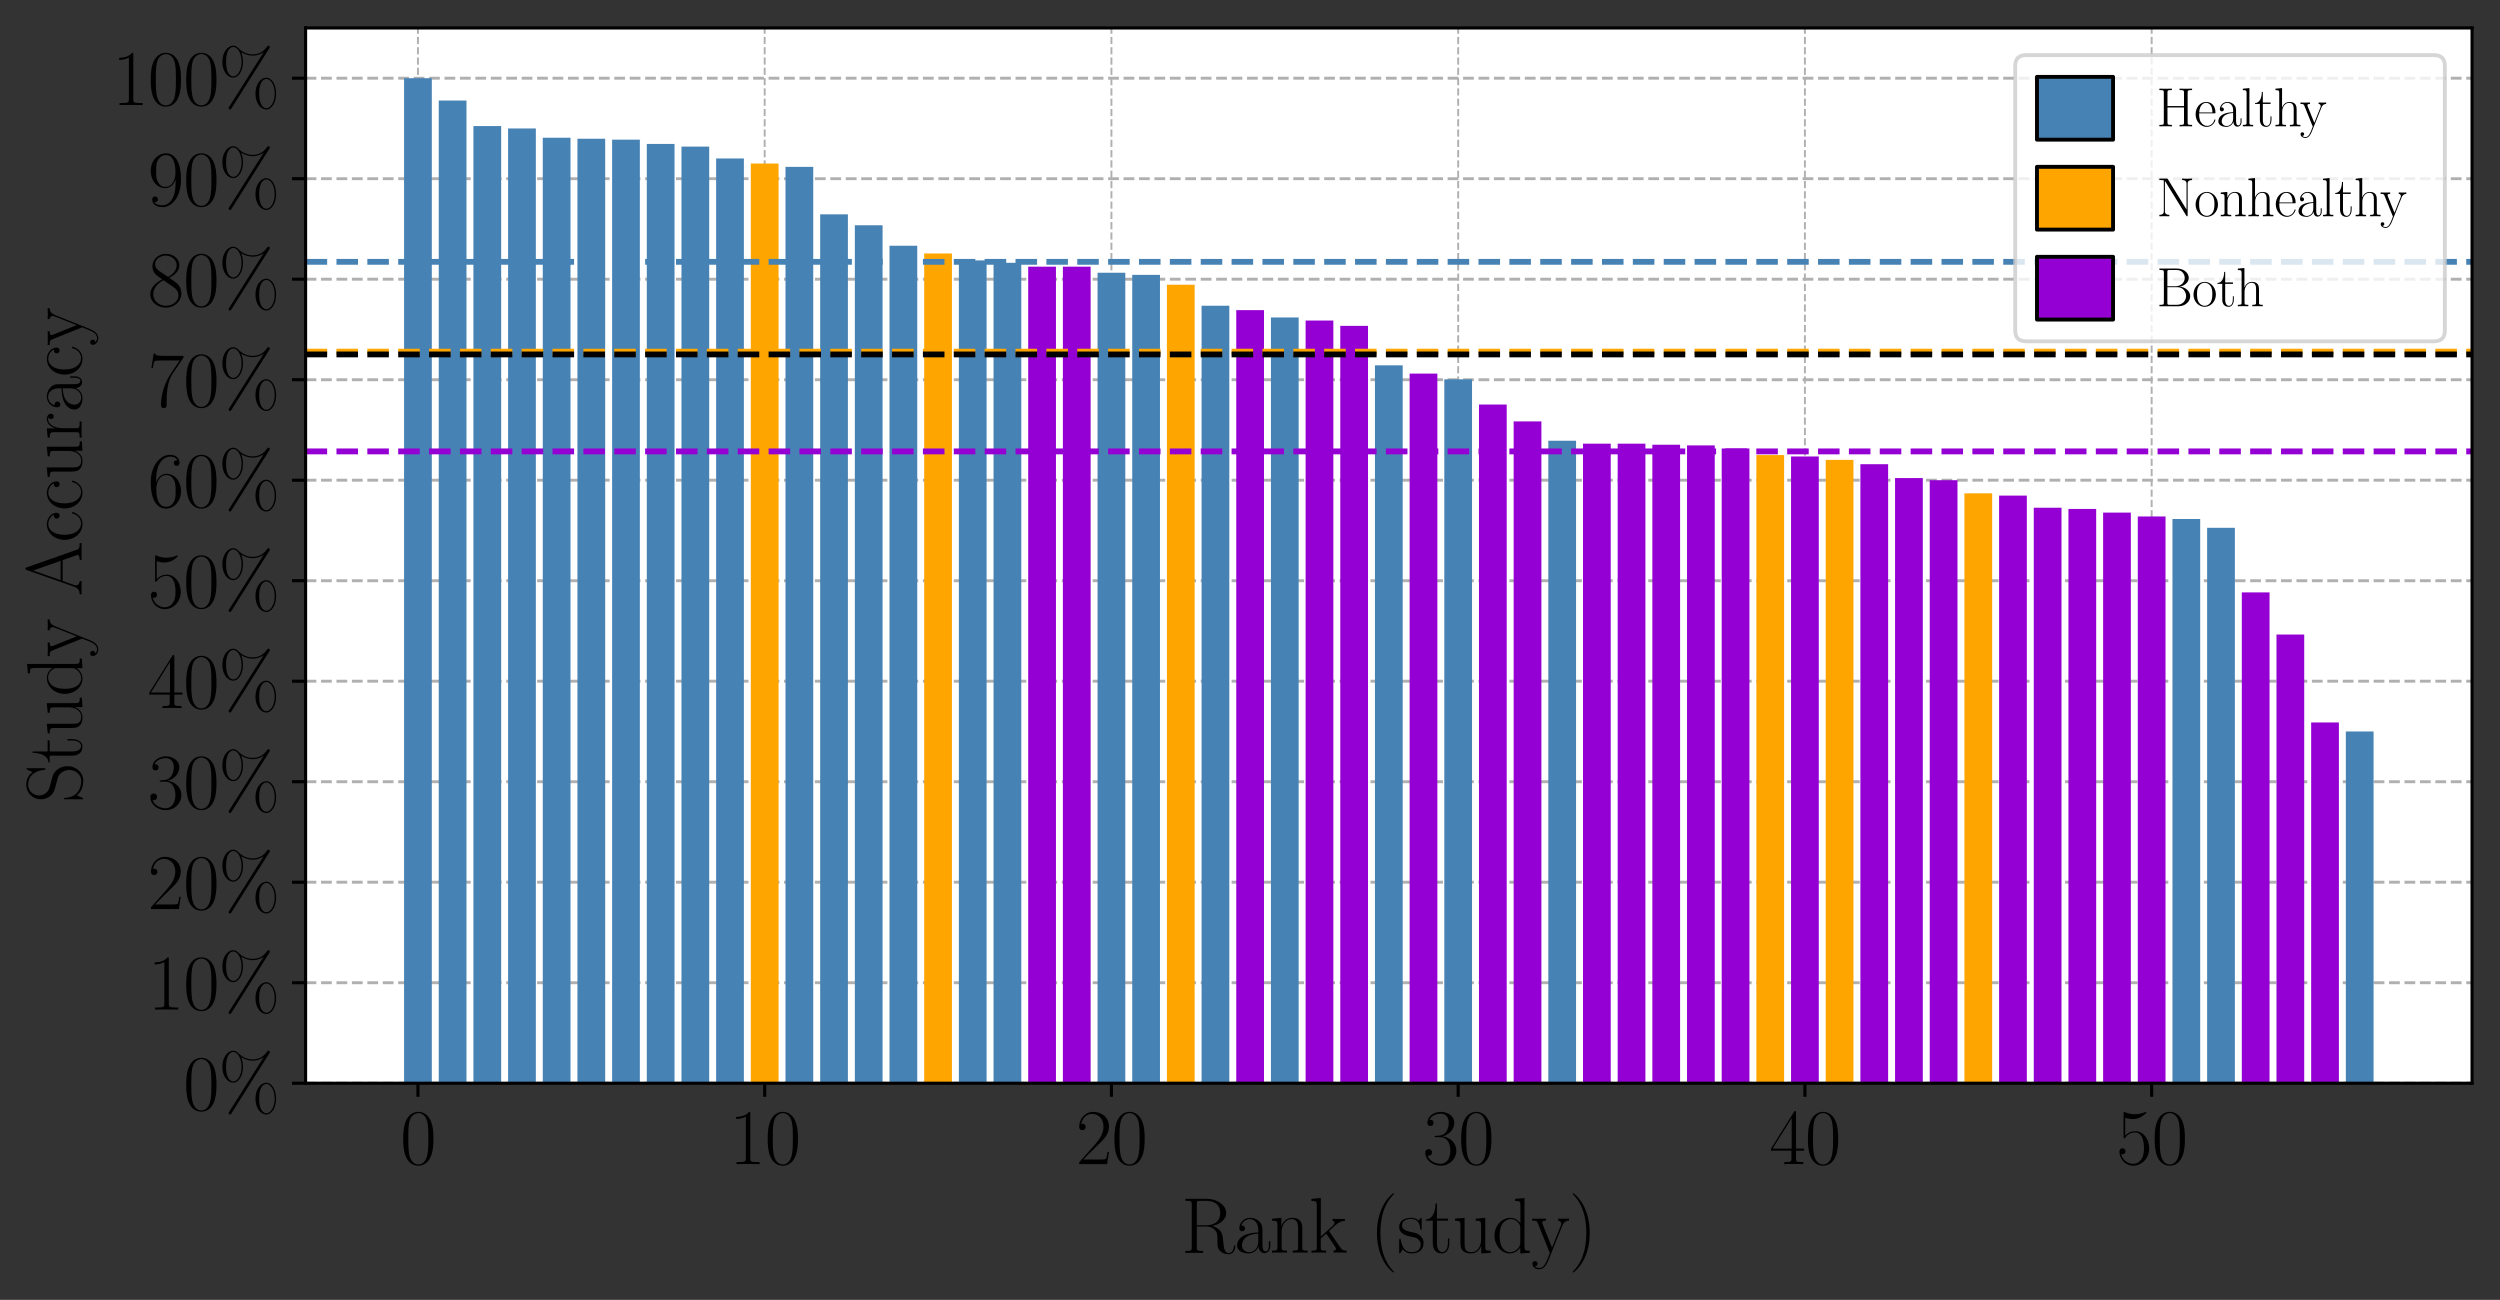 <?xml version="1.0" encoding="utf-8" standalone="no"?>
<!DOCTYPE svg PUBLIC "-//W3C//DTD SVG 1.1//EN"
  "http://www.w3.org/Graphics/SVG/1.1/DTD/svg11.dtd">
<svg height="334.803pt" version="1.1" viewBox="0 0 643.911 334.803" width="643.911pt" xmlns="http://www.w3.org/2000/svg" xmlns:xlink="http://www.w3.org/1999/xlink">
 <rect x="0" y="0" width="643.911" height="334.803" fill="#333333" stroke="none"/>
 <defs>
  <style type="text/css">*{stroke-linecap:butt;stroke-linejoin:round;}</style>
 </defs>
 <g id="figure_1">
  <g id="patch_1">
   <path d="M 0 334.803 
L 643.911 334.803 
L 643.911 0 
L 0 0 
z
" style="fill:none;"/>
  </g>
  <g id="axes_1">
   <g id="patch_2">
    <path d="M 78.711 279 
L 636.711 279 
L 636.711 7.2 
L 78.711 7.2 
z
" style="fill:#ffffff;"/>
   </g>
   <g id="matplotlib.axis_1">
    <g id="xtick_1">
     <g id="line2d_1">
      <path clip-path="url(#p6f8e0c5ef5)" d="M 107.647 279 
L 107.647 7.2 
" style="fill:none;stroke:#b0b0b0;stroke-dasharray:1.85,0.8;stroke-dashoffset:0;stroke-width:0.5;"/>
     </g>
     <g id="line2d_2">
      <defs>
       <path d="M 0 0 
L 0 3.5 
" id="m615d7f5084" style="stroke:#000000;stroke-width:0.8;"/>
      </defs>
      <g>
       <use style="stroke:#000000;stroke-width:0.8;" x="107.647" xlink:href="#m615d7f5084" y="279"/>
      </g>
     </g>
     <g id="text_1">
      <!-- $\mathdefault{0}$ -->
      <g transform="translate(103.078 299.837)scale(0.2 -0.2)">
       <defs>
        <path d="M 2688 2038 
C 2688 2430 2682 3099 2413 3613 
C 2176 4063 1798 4224 1466 4224 
C 1158 4224 768 4082 525 3620 
C 269 3137 243 2539 243 2038 
C 243 1671 250 1112 448 623 
C 723 -39 1216 -128 1466 -128 
C 1760 -128 2208 -7 2470 604 
C 2662 1048 2688 1568 2688 2038 
z
M 1466 -26 
C 1056 -26 813 328 723 816 
C 653 1196 653 1749 653 2109 
C 653 2604 653 3015 736 3407 
C 858 3954 1216 4121 1466 4121 
C 1728 4121 2067 3947 2189 3420 
C 2272 3054 2278 2623 2278 2109 
C 2278 1691 2278 1176 2202 797 
C 2067 96 1690 -26 1466 -26 
z
" id="CMR17-30" transform="scale(0.016)"/>
       </defs>
       <use transform="scale(0.996)" xlink:href="#CMR17-30"/>
      </g>
     </g>
    </g>
    <g id="xtick_2">
     <g id="line2d_3">
      <path clip-path="url(#p6f8e0c5ef5)" d="M 196.955 279 
L 196.955 7.2 
" style="fill:none;stroke:#b0b0b0;stroke-dasharray:1.85,0.8;stroke-dashoffset:0;stroke-width:0.5;"/>
     </g>
     <g id="line2d_4">
      <g>
       <use style="stroke:#000000;stroke-width:0.8;" x="196.955" xlink:href="#m615d7f5084" y="279"/>
      </g>
     </g>
     <g id="text_2">
      <!-- $\mathdefault{10}$ -->
      <g transform="translate(187.817 299.837)scale(0.2 -0.2)">
       <defs>
        <path d="M 1702 4083 
C 1702 4217 1696 4224 1606 4224 
C 1357 3927 979 3833 621 3820 
C 602 3820 570 3820 563 3808 
C 557 3795 557 3782 557 3648 
C 755 3648 1088 3686 1344 3839 
L 1344 467 
C 1344 243 1331 166 781 166 
L 589 166 
L 589 0 
C 896 6 1216 12 1523 12 
C 1830 12 2150 6 2458 0 
L 2458 166 
L 2266 166 
C 1715 166 1702 236 1702 467 
L 1702 4083 
z
" id="CMR17-31" transform="scale(0.016)"/>
       </defs>
       <use transform="scale(0.996)" xlink:href="#CMR17-31"/>
       <use transform="translate(45.69 0)scale(0.996)" xlink:href="#CMR17-30"/>
      </g>
     </g>
    </g>
    <g id="xtick_3">
     <g id="line2d_5">
      <path clip-path="url(#p6f8e0c5ef5)" d="M 286.264 279 
L 286.264 7.2 
" style="fill:none;stroke:#b0b0b0;stroke-dasharray:1.85,0.8;stroke-dashoffset:0;stroke-width:0.5;"/>
     </g>
     <g id="line2d_6">
      <g>
       <use style="stroke:#000000;stroke-width:0.8;" x="286.264" xlink:href="#m615d7f5084" y="279"/>
      </g>
     </g>
     <g id="text_3">
      <!-- $\mathdefault{20}$ -->
      <g transform="translate(277.126 299.837)scale(0.2 -0.2)">
       <defs>
        <path d="M 2669 990 
L 2554 990 
C 2490 537 2438 460 2413 422 
C 2381 371 1920 371 1830 371 
L 602 371 
C 832 620 1280 1073 1824 1596 
C 2214 1966 2669 2400 2669 3033 
C 2669 3788 2067 4224 1395 4224 
C 691 4224 262 3603 262 3027 
C 262 2777 448 2745 525 2745 
C 589 2745 781 2783 781 3007 
C 781 3206 614 3264 525 3264 
C 486 3264 448 3257 422 3244 
C 544 3788 915 4057 1306 4057 
C 1862 4057 2227 3616 2227 3033 
C 2227 2477 1901 1998 1536 1583 
L 262 147 
L 262 0 
L 2515 0 
L 2669 990 
z
" id="CMR17-32" transform="scale(0.016)"/>
       </defs>
       <use transform="scale(0.996)" xlink:href="#CMR17-32"/>
       <use transform="translate(45.69 0)scale(0.996)" xlink:href="#CMR17-30"/>
      </g>
     </g>
    </g>
    <g id="xtick_4">
     <g id="line2d_7">
      <path clip-path="url(#p6f8e0c5ef5)" d="M 375.573 279 
L 375.573 7.2 
" style="fill:none;stroke:#b0b0b0;stroke-dasharray:1.85,0.8;stroke-dashoffset:0;stroke-width:0.5;"/>
     </g>
     <g id="line2d_8">
      <g>
       <use style="stroke:#000000;stroke-width:0.8;" x="375.573" xlink:href="#m615d7f5084" y="279"/>
      </g>
     </g>
     <g id="text_4">
      <!-- $\mathdefault{30}$ -->
      <g transform="translate(366.434 299.837)scale(0.2 -0.2)">
       <defs>
        <path d="M 1414 2176 
C 1984 2176 2234 1673 2234 1094 
C 2234 322 1824 25 1453 25 
C 1114 25 563 193 390 691 
C 422 678 454 678 486 678 
C 640 678 755 780 755 947 
C 755 1132 614 1216 486 1216 
C 378 1216 211 1164 211 927 
C 211 335 787 -128 1466 -128 
C 2176 -128 2720 432 2720 1087 
C 2720 1718 2208 2176 1600 2246 
C 2086 2347 2554 2776 2554 3353 
C 2554 3856 2048 4224 1472 4224 
C 890 4224 378 3862 378 3347 
C 378 3123 544 3084 627 3084 
C 762 3084 877 3167 877 3334 
C 877 3500 762 3584 627 3584 
C 602 3584 570 3584 544 3571 
C 730 3999 1235 4076 1459 4076 
C 1683 4076 2106 3966 2106 3347 
C 2106 3167 2080 2851 1862 2574 
C 1670 2329 1453 2316 1242 2297 
C 1210 2297 1062 2284 1037 2284 
C 992 2278 966 2272 966 2227 
C 966 2182 973 2176 1101 2176 
L 1414 2176 
z
" id="CMR17-33" transform="scale(0.016)"/>
       </defs>
       <use transform="scale(0.996)" xlink:href="#CMR17-33"/>
       <use transform="translate(45.69 0)scale(0.996)" xlink:href="#CMR17-30"/>
      </g>
     </g>
    </g>
    <g id="xtick_5">
     <g id="line2d_9">
      <path clip-path="url(#p6f8e0c5ef5)" d="M 464.881 279 
L 464.881 7.2 
" style="fill:none;stroke:#b0b0b0;stroke-dasharray:1.85,0.8;stroke-dashoffset:0;stroke-width:0.5;"/>
     </g>
     <g id="line2d_10">
      <g>
       <use style="stroke:#000000;stroke-width:0.8;" x="464.881" xlink:href="#m615d7f5084" y="279"/>
      </g>
     </g>
     <g id="text_5">
      <!-- $\mathdefault{40}$ -->
      <g transform="translate(455.743 299.837)scale(0.2 -0.2)">
       <defs>
        <path d="M 2150 4147 
C 2150 4281 2144 4288 2029 4288 
L 128 1254 
L 128 1088 
L 1779 1088 
L 1779 460 
C 1779 230 1766 166 1318 166 
L 1197 166 
L 1197 0 
C 1402 12 1747 12 1965 12 
C 2182 12 2528 12 2733 0 
L 2733 166 
L 2611 166 
C 2163 166 2150 230 2150 460 
L 2150 1088 
L 2803 1088 
L 2803 1254 
L 2150 1254 
L 2150 4147 
z
M 1798 3723 
L 1798 1254 
L 256 1254 
L 1798 3723 
z
" id="CMR17-34" transform="scale(0.016)"/>
       </defs>
       <use transform="scale(0.996)" xlink:href="#CMR17-34"/>
       <use transform="translate(45.69 0)scale(0.996)" xlink:href="#CMR17-30"/>
      </g>
     </g>
    </g>
    <g id="xtick_6">
     <g id="line2d_11">
      <path clip-path="url(#p6f8e0c5ef5)" d="M 554.19 279 
L 554.19 7.2 
" style="fill:none;stroke:#b0b0b0;stroke-dasharray:1.85,0.8;stroke-dashoffset:0;stroke-width:0.5;"/>
     </g>
     <g id="line2d_12">
      <g>
       <use style="stroke:#000000;stroke-width:0.8;" x="554.19" xlink:href="#m615d7f5084" y="279"/>
      </g>
     </g>
     <g id="text_6">
      <!-- $\mathdefault{50}$ -->
      <g transform="translate(545.052 299.837)scale(0.2 -0.2)">
       <defs>
        <path d="M 730 3750 
C 794 3724 1056 3641 1325 3641 
C 1920 3641 2246 3961 2432 4140 
C 2432 4191 2432 4224 2394 4224 
C 2387 4224 2374 4224 2323 4198 
C 2099 4102 1837 4032 1517 4032 
C 1325 4032 1037 4055 723 4191 
C 653 4224 640 4224 634 4224 
C 602 4224 595 4217 595 4090 
L 595 2231 
C 595 2113 595 2080 659 2080 
C 691 2080 704 2093 736 2139 
C 941 2435 1222 2560 1542 2560 
C 1766 2560 2246 2415 2246 1293 
C 2246 1087 2246 716 2054 422 
C 1894 159 1645 25 1370 25 
C 947 25 518 319 403 812 
C 429 806 480 793 506 793 
C 589 793 749 838 749 1036 
C 749 1209 627 1280 506 1280 
C 358 1280 262 1190 262 1011 
C 262 454 704 -128 1382 -128 
C 2042 -128 2669 441 2669 1267 
C 2669 2054 2170 2662 1549 2662 
C 1222 2662 947 2540 730 2304 
L 730 3750 
z
" id="CMR17-35" transform="scale(0.016)"/>
       </defs>
       <use transform="scale(0.996)" xlink:href="#CMR17-35"/>
       <use transform="translate(45.69 0)scale(0.996)" xlink:href="#CMR17-30"/>
      </g>
     </g>
    </g>
    <g id="text_7">
     <!-- Rank (study) -->
     <g transform="translate(304.264 322.639)scale(0.2 -0.2)">
      <defs>
       <path d="M 2509 2156 
C 3117 2278 3629 2689 3629 3203 
C 3629 3806 2950 4352 2054 4352 
L 333 4352 
L 333 4185 
C 774 4185 845 4185 845 3896 
L 845 428 
C 845 140 774 140 333 140 
L 333 -26 
C 518 -13 851 -13 1050 -13 
C 1248 -13 1581 -13 1766 -26 
L 1766 140 
C 1325 140 1254 140 1254 428 
L 1254 2112 
L 2003 2112 
C 2368 2112 2573 1964 2662 1881 
C 2918 1632 2918 1459 2918 1024 
C 2918 595 2918 377 3110 160 
C 3354 -103 3680 -128 3821 -128 
C 4294 -128 4365 403 4365 512 
C 4365 550 4365 595 4307 595 
C 4256 595 4250 556 4250 531 
C 4218 115 4032 -26 3834 -26 
C 3482 -26 3443 377 3405 768 
C 3386 902 3373 998 3360 1139 
C 3322 1459 3270 1926 2509 2156 
z
M 1984 2214 
L 1254 2214 
L 1254 3935 
C 1254 4153 1267 4185 1523 4185 
L 1990 4185 
C 2522 4185 3142 3999 3142 3203 
C 3142 2374 2464 2214 1984 2214 
z
" id="CMR17-52" transform="scale(0.016)"/>
       <path d="M 2304 1656 
C 2304 2048 2304 2275 2035 2534 
C 1798 2751 1523 2816 1306 2816 
C 800 2816 435 2408 435 1977 
C 435 1740 627 1728 666 1728 
C 749 1728 896 1779 896 1958 
C 896 2118 774 2188 666 2188 
C 640 2188 608 2182 589 2176 
C 723 2594 1069 2713 1293 2713 
C 1613 2713 1965 2421 1965 1875 
L 1965 1632 
C 1587 1619 1133 1568 774 1373 
C 371 1147 256 822 256 576 
C 256 77 832 -64 1171 -64 
C 1523 -64 1850 135 1990 505 
C 2003 219 2182 -39 2464 -39 
C 2598 -39 2938 51 2938 563 
L 2938 926 
L 2822 926 
L 2822 557 
C 2822 161 2650 109 2566 109 
C 2304 109 2304 446 2304 732 
L 2304 1656 
z
M 1965 887 
C 1965 323 1568 38 1216 38 
C 896 38 646 278 646 576 
C 646 771 730 1114 1101 1322 
C 1408 1497 1760 1523 1965 1536 
L 1965 887 
z
" id="CMR17-61" transform="scale(0.016)"/>
       <path d="M 2656 1954 
C 2656 2282 2592 2816 1837 2816 
C 1331 2816 1069 2424 973 2166 
L 966 2166 
L 966 2816 
L 211 2745 
L 211 2578 
C 589 2578 646 2540 646 2231 
L 646 443 
C 646 198 621 166 211 166 
L 211 0 
C 365 12 646 12 813 12 
C 979 12 1267 12 1421 0 
L 1421 166 
C 1011 166 986 192 986 443 
L 986 1678 
C 986 2269 1344 2713 1792 2713 
C 2266 2713 2317 2289 2317 1980 
L 2317 443 
C 2317 198 2291 166 1882 166 
L 1882 0 
C 2035 12 2317 12 2483 12 
C 2650 12 2938 12 3091 0 
L 3091 166 
C 2682 166 2656 192 2656 443 
L 2656 1954 
z
" id="CMR17-6e" transform="scale(0.016)"/>
       <path d="M 1670 1679 
C 1664 1692 1632 1730 1632 1749 
C 1632 1762 2086 2175 2144 2226 
C 2509 2532 2739 2563 2906 2570 
L 2906 2735 
C 2867 2735 2854 2735 2848 2729 
L 2534 2722 
C 2355 2722 2080 2722 1907 2735 
L 1907 2570 
C 1997 2563 2061 2513 2061 2423 
C 2061 2296 1933 2175 1926 2175 
L 960 1298 
L 960 4416 
L 198 4345 
L 198 4179 
C 576 4179 634 4141 634 3835 
L 634 439 
C 634 198 608 166 198 166 
L 198 0 
C 352 12 634 12 794 12 
C 954 12 1235 12 1389 0 
L 1389 166 
C 979 166 954 191 954 439 
L 954 1139 
L 1395 1540 
L 2042 586 
C 2118 471 2182 382 2182 299 
C 2182 185 2067 166 1990 166 
L 1990 0 
C 2144 12 2419 12 2579 12 
C 2694 12 2931 6 3040 0 
L 3040 166 
C 2739 166 2669 223 2477 503 
L 1670 1679 
z
" id="CMR17-6b" transform="scale(0.016)"/>
       <path d="M 1958 -1562 
C 1958 -1556 1958 -1543 1939 -1524 
C 1645 -1223 858 -403 858 1596 
C 858 3595 1632 4408 1946 4729 
C 1946 4735 1958 4748 1958 4767 
C 1958 4787 1939 4800 1914 4800 
C 1843 4800 1299 4325 986 3620 
C 666 2909 576 2218 576 1603 
C 576 1141 621 360 1005 -467 
C 1312 -1133 1837 -1600 1914 -1600 
C 1946 -1600 1958 -1588 1958 -1562 
z
" id="CMR17-28" transform="scale(0.016)"/>
       <path d="M 1978 2688 
C 1978 2803 1971 2809 1933 2809 
C 1907 2809 1901 2803 1824 2707 
C 1805 2681 1747 2617 1728 2592 
C 1523 2809 1235 2816 1126 2816 
C 416 2816 160 2444 160 2073 
C 160 1497 813 1363 998 1324 
C 1402 1241 1542 1216 1677 1100 
C 1760 1024 1901 883 1901 652 
C 1901 384 1747 38 1158 38 
C 602 38 403 460 288 1024 
C 269 1113 269 1120 218 1120 
C 166 1120 160 1113 160 985 
L 160 64 
C 160 -52 166 -58 205 -58 
C 237 -58 243 -52 275 0 
C 314 57 410 211 448 275 
C 576 102 800 -64 1158 -64 
C 1792 -64 2131 281 2131 780 
C 2131 1107 1958 1280 1875 1356 
C 1683 1555 1459 1600 1190 1651 
C 838 1728 390 1817 390 2208 
C 390 2374 480 2726 1126 2726 
C 1811 2726 1850 2086 1862 1881 
C 1869 1849 1901 1843 1920 1843 
C 1978 1843 1978 1862 1978 1971 
L 1978 2688 
z
" id="CMR17-73" transform="scale(0.016)"/>
       <path d="M 966 2585 
L 1862 2585 
L 1862 2752 
L 966 2752 
L 966 3968 
L 851 3968 
C 838 3292 614 2700 70 2687 
L 70 2585 
L 627 2585 
L 627 778 
C 627 655 627 -64 1370 -64 
C 1747 -64 1965 308 1965 784 
L 1965 1151 
L 1850 1151 
L 1850 790 
C 1850 347 1677 51 1408 51 
C 1222 51 966 179 966 765 
L 966 2585 
z
" id="CMR17-74" transform="scale(0.016)"/>
       <path d="M 1882 2745 
L 1882 2579 
C 2259 2579 2317 2540 2317 2229 
L 2317 1053 
C 2317 510 2029 38 1555 38 
C 1030 38 986 355 986 691 
L 986 2816 
L 211 2745 
L 211 2579 
C 467 2579 640 2579 646 2320 
L 646 1079 
C 646 646 646 368 813 187 
C 896 103 1056 -64 1517 -64 
C 2061 -64 2272 400 2323 536 
L 2330 536 
L 2330 -64 
L 3091 -13 
L 3091 154 
C 2714 154 2656 193 2656 503 
L 2656 2816 
L 1882 2745 
z
" id="CMR17-75" transform="scale(0.016)"/>
       <path d="M 1869 4345 
L 1869 4179 
C 2246 4179 2304 4141 2304 3843 
L 2304 2371 
C 2278 2403 2016 2816 1498 2816 
C 845 2816 211 2228 211 1376 
C 211 529 806 -64 1434 -64 
C 1978 -64 2259 361 2291 406 
L 2291 -64 
L 3066 -13 
L 3066 154 
C 2688 154 2630 193 2630 503 
L 2630 4416 
L 1869 4345 
z
M 2291 762 
C 2291 568 2176 393 2029 264 
C 1811 70 1594 38 1472 38 
C 1286 38 621 135 621 1369 
C 621 2636 1363 2713 1530 2713 
C 1824 2713 2061 2545 2208 2313 
C 2291 2177 2291 2157 2291 2041 
L 2291 762 
z
" id="CMR17-64" transform="scale(0.016)"/>
       <path d="M 2496 2183 
C 2656 2579 2944 2585 3034 2585 
L 3034 2752 
C 2912 2745 2752 2739 2630 2739 
C 2496 2739 2285 2739 2157 2752 
L 2157 2585 
C 2400 2566 2406 2384 2406 2332 
C 2406 2268 2394 2235 2362 2158 
L 1664 409 
L 902 2300 
C 870 2378 870 2423 870 2430 
C 870 2572 1018 2585 1171 2585 
L 1171 2752 
C 1018 2739 742 2739 582 2739 
C 410 2739 205 2739 64 2752 
L 64 2585 
C 410 2585 448 2553 531 2345 
L 1485 -31 
C 1197 -795 1030 -1242 627 -1242 
C 557 -1242 397 -1223 282 -1106 
C 429 -1093 493 -1002 493 -892 
C 493 -782 416 -685 288 -685 
C 147 -685 77 -782 77 -899 
C 77 -1158 339 -1344 627 -1344 
C 998 -1344 1229 -983 1357 -659 
L 2496 2183 
z
" id="CMR17-79" transform="scale(0.016)"/>
       <path d="M 1683 1596 
C 1683 2057 1638 2839 1254 3665 
C 947 4332 422 4800 346 4800 
C 326 4800 301 4793 301 4761 
C 301 4748 307 4742 314 4729 
C 621 4408 1402 3595 1402 1603 
C 1402 -396 627 -1210 314 -1530 
C 307 -1543 301 -1549 301 -1562 
C 301 -1594 326 -1600 346 -1600 
C 416 -1600 960 -1127 1274 -422 
C 1594 289 1683 981 1683 1596 
z
" id="CMR17-29" transform="scale(0.016)"/>
      </defs>
      <use transform="scale(0.996)" xlink:href="#CMR17-52"/>
      <use transform="translate(67.791 0)scale(0.996)" xlink:href="#CMR17-61"/>
      <use transform="translate(113.482 0)scale(0.996)" xlink:href="#CMR17-6e"/>
      <use transform="translate(164.377 0)scale(0.996)" xlink:href="#CMR17-6b"/>
      <use transform="translate(242.746 0)scale(0.996)" xlink:href="#CMR17-28"/>
      <use transform="translate(278.027 0)scale(0.996)" xlink:href="#CMR17-73"/>
      <use transform="translate(313.828 0)scale(0.996)" xlink:href="#CMR17-74"/>
      <use transform="translate(349.109 0)scale(0.996)" xlink:href="#CMR17-75"/>
      <use transform="translate(400.004 0)scale(0.996)" xlink:href="#CMR17-64"/>
      <use transform="translate(450.899 0)scale(0.996)" xlink:href="#CMR17-79"/>
      <use transform="translate(499.192 0)scale(0.996)" xlink:href="#CMR17-29"/>
     </g>
    </g>
   </g>
   <g id="matplotlib.axis_2">
    <g id="ytick_1">
     <g id="line2d_13">
      <path clip-path="url(#p6f8e0c5ef5)" d="M 78.711 279 
L 636.711 279 
" style="fill:none;stroke:#b0b0b0;stroke-dasharray:2.775,1.2;stroke-dashoffset:0;stroke-width:0.75;"/>
     </g>
     <g id="line2d_14">
      <defs>
       <path d="M 0 0 
L -3.5 0 
" id="m9bec7eb571" style="stroke:#000000;stroke-width:0.8;"/>
      </defs>
      <g>
       <use style="stroke:#000000;stroke-width:0.8;" x="78.711" xlink:href="#m9bec7eb571" y="279"/>
      </g>
     </g>
     <g id="text_8">
      <!-- 0\% -->
      <g transform="translate(47.189 285.918)scale(0.2 -0.2)">
       <defs>
        <path d="M 4640 928 
C 4640 1670 4275 2214 3846 2214 
C 3411 2214 2970 1708 2970 928 
C 2970 147 3405 -359 3846 -359 
C 4275 -359 4640 179 4640 928 
z
M 3853 -256 
C 3686 -256 3270 -103 3270 928 
C 3270 1964 3686 2112 3853 2112 
C 4205 2112 4525 1606 4525 928 
C 4525 249 4205 -256 3853 -256 
z
M 4083 4572 
C 4128 4644 4134 4651 4134 4684 
C 4134 4761 4077 4800 4026 4800 
C 3962 4800 3936 4755 3891 4703 
C 3520 4155 3008 4096 2746 4096 
C 2106 4096 1715 4479 1594 4598 
C 1510 4677 1389 4800 1171 4800 
C 736 4800 294 4281 294 3496 
C 294 2718 730 2214 1171 2214 
C 1600 2214 1965 2750 1965 3496 
C 1965 3936 1830 4241 1811 4281 
C 2202 4025 2586 3993 2752 3993 
C 3162 3993 3456 4148 3616 4261 
L 3622 4254 
L 858 -122 
C 800 -212 800 -224 800 -244 
C 800 -314 858 -359 915 -359 
C 973 -359 992 -327 1037 -256 
L 4083 4572 
z
M 1178 2316 
C 1011 2316 595 2469 595 3496 
C 595 4545 1011 4697 1178 4697 
C 1530 4697 1850 4175 1850 3496 
C 1850 2820 1530 2316 1178 2316 
z
" id="CMR17-25" transform="scale(0.016)"/>
       </defs>
       <use transform="scale(0.996)" xlink:href="#CMR17-30"/>
       <use transform="translate(45.69 0)scale(0.996)" xlink:href="#CMR17-25"/>
      </g>
     </g>
    </g>
    <g id="ytick_2">
     <g id="line2d_15">
      <path clip-path="url(#p6f8e0c5ef5)" d="M 78.711 253.114 
L 636.711 253.114 
" style="fill:none;stroke:#b0b0b0;stroke-dasharray:2.775,1.2;stroke-dashoffset:0;stroke-width:0.75;"/>
     </g>
     <g id="line2d_16">
      <g>
       <use style="stroke:#000000;stroke-width:0.8;" x="78.711" xlink:href="#m9bec7eb571" y="253.114"/>
      </g>
     </g>
     <g id="text_9">
      <!-- 10\% -->
      <g transform="translate(38.051 260.033)scale(0.2 -0.2)">
       <use transform="scale(0.996)" xlink:href="#CMR17-31"/>
       <use transform="translate(45.69 0)scale(0.996)" xlink:href="#CMR17-30"/>
       <use transform="translate(91.381 0)scale(0.996)" xlink:href="#CMR17-25"/>
      </g>
     </g>
    </g>
    <g id="ytick_3">
     <g id="line2d_17">
      <path clip-path="url(#p6f8e0c5ef5)" d="M 78.711 227.229 
L 636.711 227.229 
" style="fill:none;stroke:#b0b0b0;stroke-dasharray:2.775,1.2;stroke-dashoffset:0;stroke-width:0.75;"/>
     </g>
     <g id="line2d_18">
      <g>
       <use style="stroke:#000000;stroke-width:0.8;" x="78.711" xlink:href="#m9bec7eb571" y="227.229"/>
      </g>
     </g>
     <g id="text_10">
      <!-- 20\% -->
      <g transform="translate(38.051 234.147)scale(0.2 -0.2)">
       <use transform="scale(0.996)" xlink:href="#CMR17-32"/>
       <use transform="translate(45.69 0)scale(0.996)" xlink:href="#CMR17-30"/>
       <use transform="translate(91.381 0)scale(0.996)" xlink:href="#CMR17-25"/>
      </g>
     </g>
    </g>
    <g id="ytick_4">
     <g id="line2d_19">
      <path clip-path="url(#p6f8e0c5ef5)" d="M 78.711 201.343 
L 636.711 201.343 
" style="fill:none;stroke:#b0b0b0;stroke-dasharray:2.775,1.2;stroke-dashoffset:0;stroke-width:0.75;"/>
     </g>
     <g id="line2d_20">
      <g>
       <use style="stroke:#000000;stroke-width:0.8;" x="78.711" xlink:href="#m9bec7eb571" y="201.343"/>
      </g>
     </g>
     <g id="text_11">
      <!-- 30\% -->
      <g transform="translate(38.051 208.261)scale(0.2 -0.2)">
       <use transform="scale(0.996)" xlink:href="#CMR17-33"/>
       <use transform="translate(45.69 0)scale(0.996)" xlink:href="#CMR17-30"/>
       <use transform="translate(91.381 0)scale(0.996)" xlink:href="#CMR17-25"/>
      </g>
     </g>
    </g>
    <g id="ytick_5">
     <g id="line2d_21">
      <path clip-path="url(#p6f8e0c5ef5)" d="M 78.711 175.457 
L 636.711 175.457 
" style="fill:none;stroke:#b0b0b0;stroke-dasharray:2.775,1.2;stroke-dashoffset:0;stroke-width:0.75;"/>
     </g>
     <g id="line2d_22">
      <g>
       <use style="stroke:#000000;stroke-width:0.8;" x="78.711" xlink:href="#m9bec7eb571" y="175.457"/>
      </g>
     </g>
     <g id="text_12">
      <!-- 40\% -->
      <g transform="translate(38.051 182.376)scale(0.2 -0.2)">
       <use transform="scale(0.996)" xlink:href="#CMR17-34"/>
       <use transform="translate(45.69 0)scale(0.996)" xlink:href="#CMR17-30"/>
       <use transform="translate(91.381 0)scale(0.996)" xlink:href="#CMR17-25"/>
      </g>
     </g>
    </g>
    <g id="ytick_6">
     <g id="line2d_23">
      <path clip-path="url(#p6f8e0c5ef5)" d="M 78.711 149.571 
L 636.711 149.571 
" style="fill:none;stroke:#b0b0b0;stroke-dasharray:2.775,1.2;stroke-dashoffset:0;stroke-width:0.75;"/>
     </g>
     <g id="line2d_24">
      <g>
       <use style="stroke:#000000;stroke-width:0.8;" x="78.711" xlink:href="#m9bec7eb571" y="149.571"/>
      </g>
     </g>
     <g id="text_13">
      <!-- 50\% -->
      <g transform="translate(38.051 156.49)scale(0.2 -0.2)">
       <use transform="scale(0.996)" xlink:href="#CMR17-35"/>
       <use transform="translate(45.69 0)scale(0.996)" xlink:href="#CMR17-30"/>
       <use transform="translate(91.381 0)scale(0.996)" xlink:href="#CMR17-25"/>
      </g>
     </g>
    </g>
    <g id="ytick_7">
     <g id="line2d_25">
      <path clip-path="url(#p6f8e0c5ef5)" d="M 78.711 123.686 
L 636.711 123.686 
" style="fill:none;stroke:#b0b0b0;stroke-dasharray:2.775,1.2;stroke-dashoffset:0;stroke-width:0.75;"/>
     </g>
     <g id="line2d_26">
      <g>
       <use style="stroke:#000000;stroke-width:0.8;" x="78.711" xlink:href="#m9bec7eb571" y="123.686"/>
      </g>
     </g>
     <g id="text_14">
      <!-- 60\% -->
      <g transform="translate(38.051 130.604)scale(0.2 -0.2)">
       <defs>
        <path d="M 678 2198 
C 678 3712 1395 4076 1811 4076 
C 1946 4076 2272 4049 2400 3782 
C 2298 3782 2106 3782 2106 3558 
C 2106 3385 2246 3328 2336 3328 
C 2394 3328 2566 3353 2566 3571 
C 2566 3987 2246 4224 1805 4224 
C 1043 4224 243 3411 243 2011 
C 243 257 966 -128 1478 -128 
C 2099 -128 2688 431 2688 1295 
C 2688 2101 2170 2688 1517 2688 
C 1126 2688 838 2430 678 1979 
L 678 2198 
z
M 1478 25 
C 691 25 691 1212 691 1450 
C 691 1914 909 2585 1504 2585 
C 1613 2585 1926 2585 2138 2140 
C 2253 1889 2253 1624 2253 1302 
C 2253 954 2253 696 2118 438 
C 1978 173 1773 25 1478 25 
z
" id="CMR17-36" transform="scale(0.016)"/>
       </defs>
       <use transform="scale(0.996)" xlink:href="#CMR17-36"/>
       <use transform="translate(45.69 0)scale(0.996)" xlink:href="#CMR17-30"/>
       <use transform="translate(91.381 0)scale(0.996)" xlink:href="#CMR17-25"/>
      </g>
     </g>
    </g>
    <g id="ytick_8">
     <g id="line2d_27">
      <path clip-path="url(#p6f8e0c5ef5)" d="M 78.711 97.8 
L 636.711 97.8 
" style="fill:none;stroke:#b0b0b0;stroke-dasharray:2.775,1.2;stroke-dashoffset:0;stroke-width:0.75;"/>
     </g>
     <g id="line2d_28">
      <g>
       <use style="stroke:#000000;stroke-width:0.8;" x="78.711" xlink:href="#m9bec7eb571" y="97.8"/>
      </g>
     </g>
     <g id="text_15">
      <!-- 70\% -->
      <g transform="translate(38.051 104.718)scale(0.2 -0.2)">
       <defs>
        <path d="M 2886 3955 
L 2886 4096 
L 1382 4096 
C 634 4096 621 4166 595 4288 
L 480 4288 
L 294 3104 
L 410 3104 
C 429 3226 474 3552 550 3673 
C 589 3724 1062 3724 1171 3724 
L 2579 3724 
L 1869 2670 
C 1395 1961 1069 1003 1069 166 
C 1069 89 1069 -128 1299 -128 
C 1530 -128 1530 89 1530 172 
L 1530 466 
C 1530 1514 1709 2204 2003 2644 
L 2886 3955 
z
" id="CMR17-37" transform="scale(0.016)"/>
       </defs>
       <use transform="scale(0.996)" xlink:href="#CMR17-37"/>
       <use transform="translate(45.69 0)scale(0.996)" xlink:href="#CMR17-30"/>
       <use transform="translate(91.381 0)scale(0.996)" xlink:href="#CMR17-25"/>
      </g>
     </g>
    </g>
    <g id="ytick_9">
     <g id="line2d_29">
      <path clip-path="url(#p6f8e0c5ef5)" d="M 78.711 71.914 
L 636.711 71.914 
" style="fill:none;stroke:#b0b0b0;stroke-dasharray:2.775,1.2;stroke-dashoffset:0;stroke-width:0.75;"/>
     </g>
     <g id="line2d_30">
      <g>
       <use style="stroke:#000000;stroke-width:0.8;" x="78.711" xlink:href="#m9bec7eb571" y="71.914"/>
      </g>
     </g>
     <g id="text_16">
      <!-- 80\% -->
      <g transform="translate(38.051 78.833)scale(0.2 -0.2)">
       <defs>
        <path d="M 1741 2289 
C 2144 2494 2554 2803 2554 3298 
C 2554 3884 1990 4224 1472 4224 
C 890 4224 378 3800 378 3215 
C 378 3054 416 2777 666 2533 
C 730 2469 998 2276 1171 2154 
C 883 2006 211 1652 211 945 
C 211 282 838 -128 1459 -128 
C 2144 -128 2720 366 2720 1022 
C 2720 1607 2330 1877 2074 2051 
L 1741 2289 
z
M 902 2855 
C 851 2887 595 3086 595 3388 
C 595 3781 998 4076 1459 4076 
C 1965 4076 2336 3716 2336 3298 
C 2336 2700 1670 2359 1638 2359 
C 1632 2359 1626 2359 1574 2398 
L 902 2855 
z
M 2080 1536 
C 2176 1466 2483 1253 2483 861 
C 2483 385 2010 25 1472 25 
C 890 25 448 443 448 951 
C 448 1459 838 1884 1280 2083 
L 2080 1536 
z
" id="CMR17-38" transform="scale(0.016)"/>
       </defs>
       <use transform="scale(0.996)" xlink:href="#CMR17-38"/>
       <use transform="translate(45.69 0)scale(0.996)" xlink:href="#CMR17-30"/>
       <use transform="translate(91.381 0)scale(0.996)" xlink:href="#CMR17-25"/>
      </g>
     </g>
    </g>
    <g id="ytick_10">
     <g id="line2d_31">
      <path clip-path="url(#p6f8e0c5ef5)" d="M 78.711 46.029 
L 636.711 46.029 
" style="fill:none;stroke:#b0b0b0;stroke-dasharray:2.775,1.2;stroke-dashoffset:0;stroke-width:0.75;"/>
     </g>
     <g id="line2d_32">
      <g>
       <use style="stroke:#000000;stroke-width:0.8;" x="78.711" xlink:href="#m9bec7eb571" y="46.029"/>
      </g>
     </g>
     <g id="text_17">
      <!-- 90\% -->
      <g transform="translate(38.051 52.947)scale(0.2 -0.2)">
       <defs>
        <path d="M 2253 1871 
C 2253 448 1670 25 1190 25 
C 1043 25 685 43 538 281 
C 704 256 826 345 826 505 
C 826 678 685 736 595 736 
C 538 736 365 710 365 492 
C 365 68 742 -128 1203 -128 
C 1939 -128 2688 665 2688 2090 
C 2688 3857 1971 4224 1485 4224 
C 851 4224 243 3664 243 2800 
C 243 2000 762 1408 1414 1408 
C 1952 1408 2189 1910 2253 2122 
L 2253 1871 
z
M 1427 1510 
C 1254 1510 1011 1542 813 1929 
C 678 2181 678 2477 678 2793 
C 678 3174 678 3438 858 3722 
C 947 3857 1114 4076 1485 4076 
C 2240 4076 2240 2909 2240 2651 
C 2240 2193 2035 1510 1427 1510 
z
" id="CMR17-39" transform="scale(0.016)"/>
       </defs>
       <use transform="scale(0.996)" xlink:href="#CMR17-39"/>
       <use transform="translate(45.69 0)scale(0.996)" xlink:href="#CMR17-30"/>
       <use transform="translate(91.381 0)scale(0.996)" xlink:href="#CMR17-25"/>
      </g>
     </g>
    </g>
    <g id="ytick_11">
     <g id="line2d_33">
      <path clip-path="url(#p6f8e0c5ef5)" d="M 78.711 20.143 
L 636.711 20.143 
" style="fill:none;stroke:#b0b0b0;stroke-dasharray:2.775,1.2;stroke-dashoffset:0;stroke-width:0.75;"/>
     </g>
     <g id="line2d_34">
      <g>
       <use style="stroke:#000000;stroke-width:0.8;" x="78.711" xlink:href="#m9bec7eb571" y="20.143"/>
      </g>
     </g>
     <g id="text_18">
      <!-- 100\% -->
      <g transform="translate(28.913 27.061)scale(0.2 -0.2)">
       <use transform="scale(0.996)" xlink:href="#CMR17-31"/>
       <use transform="translate(45.69 0)scale(0.996)" xlink:href="#CMR17-30"/>
       <use transform="translate(91.381 0)scale(0.996)" xlink:href="#CMR17-30"/>
       <use transform="translate(137.071 0)scale(0.996)" xlink:href="#CMR17-25"/>
      </g>
     </g>
    </g>
    <g id="text_19">
     <!-- Study Accuracy -->
     <g transform="translate(21.037 206.802)rotate(-90)scale(0.2 -0.2)">
      <defs>
       <path d="M 2803 4351 
C 2803 4467 2797 4473 2758 4473 
C 2720 4473 2707 4447 2682 4390 
L 2490 3965 
C 2246 4320 1875 4480 1472 4480 
C 819 4480 294 3958 294 3301 
C 294 3101 339 2817 557 2546 
C 794 2250 1018 2198 1530 2063 
C 1722 2011 2042 1927 2106 1901 
C 2470 1747 2662 1360 2662 999 
C 2662 534 2336 38 1779 38 
C 1094 38 454 425 410 1328 
C 403 1431 397 1437 352 1437 
C 301 1437 294 1431 294 1302 
L 294 0 
C 294 -116 301 -122 339 -122 
C 384 -122 397 -90 486 109 
C 493 128 493 141 614 386 
C 934 -39 1472 -128 1779 -128 
C 2477 -128 2970 457 2970 1141 
C 2970 1476 2848 1734 2778 1850 
C 2509 2263 2221 2340 1914 2417 
C 1869 2437 1856 2437 1498 2527 
C 1152 2617 1005 2662 845 2836 
C 666 3036 602 3243 602 3449 
C 602 3868 934 4326 1478 4326 
C 2157 4326 2579 3842 2675 3036 
C 2694 2920 2701 2914 2746 2914 
C 2803 2914 2803 2933 2803 3043 
L 2803 4351 
z
" id="CMR17-53" transform="scale(0.016)"/>
       <path d="M 2323 4441 
C 2291 4524 2278 4544 2214 4544 
C 2150 4544 2138 4524 2106 4441 
L 749 580 
C 627 236 371 166 147 166 
L 147 0 
C 262 12 518 12 640 12 
C 800 12 1056 12 1210 0 
L 1210 166 
C 909 179 864 382 864 459 
C 864 516 877 548 890 586 
L 1229 1536 
L 2906 1536 
L 3290 453 
C 3322 376 3322 363 3322 338 
C 3322 166 3046 166 2925 166 
L 2925 0 
C 3110 12 3443 12 3642 12 
C 3808 12 4128 12 4282 0 
L 4282 166 
C 3942 166 3827 166 3744 402 
L 2323 4441 
z
M 2067 3924 
L 2848 1702 
L 1286 1702 
L 2067 3924 
z
" id="CMR17-41" transform="scale(0.016)"/>
       <path d="M 2234 2240 
C 2112 2240 1933 2240 1933 2015 
C 1933 1836 2080 1785 2163 1785 
C 2208 1785 2394 1804 2394 2028 
C 2394 2476 1958 2816 1466 2816 
C 787 2816 211 2201 211 1379 
C 211 521 813 -64 1466 -64 
C 2259 -64 2458 676 2458 747 
C 2458 773 2451 792 2406 792 
C 2362 792 2355 786 2330 702 
C 2163 180 1798 51 1523 51 
C 1114 51 621 431 621 1385 
C 621 2358 1094 2700 1472 2700 
C 1722 2700 2093 2582 2234 2240 
z
" id="CMR17-63" transform="scale(0.016)"/>
       <path d="M 960 1517 
C 960 2134 1222 2713 1702 2713 
C 1747 2713 1792 2707 1837 2687 
C 1837 2687 1696 2642 1696 2475 
C 1696 2321 1818 2257 1914 2257 
C 1990 2257 2131 2302 2131 2482 
C 2131 2687 1926 2816 1709 2816 
C 1222 2816 1011 2340 947 2115 
L 941 2115 
L 941 2816 
L 198 2745 
L 198 2578 
C 576 2578 634 2540 634 2231 
L 634 443 
C 634 198 608 166 198 166 
L 198 0 
C 352 12 646 12 813 12 
C 998 12 1325 12 1498 0 
L 1498 166 
C 1037 166 960 166 960 455 
L 960 1517 
z
" id="CMR17-72" transform="scale(0.016)"/>
      </defs>
      <use transform="scale(0.996)" xlink:href="#CMR17-53"/>
      <use transform="translate(50.895 0)scale(0.996)" xlink:href="#CMR17-74"/>
      <use transform="translate(86.176 0)scale(0.996)" xlink:href="#CMR17-75"/>
      <use transform="translate(137.072 0)scale(0.996)" xlink:href="#CMR17-64"/>
      <use transform="translate(187.967 0)scale(0.996)" xlink:href="#CMR17-79"/>
      <use transform="translate(266.336 0)scale(0.996)" xlink:href="#CMR17-41"/>
      <use transform="translate(335.408 0)scale(0.996)" xlink:href="#CMR17-63"/>
      <use transform="translate(375.894 0)scale(0.996)" xlink:href="#CMR17-63"/>
      <use transform="translate(416.38 0)scale(0.996)" xlink:href="#CMR17-75"/>
      <use transform="translate(467.275 0)scale(0.996)" xlink:href="#CMR17-72"/>
      <use transform="translate(502.556 0)scale(0.996)" xlink:href="#CMR17-61"/>
      <use transform="translate(548.246 0)scale(0.996)" xlink:href="#CMR17-63"/>
      <use transform="translate(588.732 0)scale(0.996)" xlink:href="#CMR17-79"/>
     </g>
    </g>
   </g>
   <g id="patch_3">
    <path clip-path="url(#p6f8e0c5ef5)" d="M 104.074 279 
L 111.219 279 
L 111.219 20.143 
L 104.074 20.143 
z
" style="fill:#4682b4;"/>
   </g>
   <g id="patch_4">
    <path clip-path="url(#p6f8e0c5ef5)" d="M 113.005 279 
L 120.15 279 
L 120.15 25.895 
L 113.005 25.895 
z
" style="fill:#4682b4;"/>
   </g>
   <g id="patch_5">
    <path clip-path="url(#p6f8e0c5ef5)" d="M 121.936 279 
L 129.081 279 
L 129.081 32.469 
L 121.936 32.469 
z
" style="fill:#4682b4;"/>
   </g>
   <g id="patch_6">
    <path clip-path="url(#p6f8e0c5ef5)" d="M 130.867 279 
L 138.012 279 
L 138.012 33.086 
L 130.867 33.086 
z
" style="fill:#4682b4;"/>
   </g>
   <g id="patch_7">
    <path clip-path="url(#p6f8e0c5ef5)" d="M 139.798 279 
L 146.943 279 
L 146.943 35.474 
L 139.798 35.474 
z
" style="fill:#4682b4;"/>
   </g>
   <g id="patch_8">
    <path clip-path="url(#p6f8e0c5ef5)" d="M 148.729 279 
L 155.873 279 
L 155.873 35.737 
L 148.729 35.737 
z
" style="fill:#4682b4;"/>
   </g>
   <g id="patch_9">
    <path clip-path="url(#p6f8e0c5ef5)" d="M 157.66 279 
L 164.804 279 
L 164.804 35.977 
L 157.66 35.977 
z
" style="fill:#4682b4;"/>
   </g>
   <g id="patch_10">
    <path clip-path="url(#p6f8e0c5ef5)" d="M 166.59 279 
L 173.735 279 
L 173.735 37.077 
L 166.59 37.077 
z
" style="fill:#4682b4;"/>
   </g>
   <g id="patch_11">
    <path clip-path="url(#p6f8e0c5ef5)" d="M 175.521 279 
L 182.666 279 
L 182.666 37.752 
L 175.521 37.752 
z
" style="fill:#4682b4;"/>
   </g>
   <g id="patch_12">
    <path clip-path="url(#p6f8e0c5ef5)" d="M 184.452 279 
L 191.597 279 
L 191.597 40.814 
L 184.452 40.814 
z
" style="fill:#4682b4;"/>
   </g>
   <g id="patch_13">
    <path clip-path="url(#p6f8e0c5ef5)" d="M 193.383 279 
L 200.528 279 
L 200.528 42.112 
L 193.383 42.112 
z
" style="fill:#ffa500;"/>
   </g>
   <g id="patch_14">
    <path clip-path="url(#p6f8e0c5ef5)" d="M 202.314 279 
L 209.459 279 
L 209.459 42.983 
L 202.314 42.983 
z
" style="fill:#4682b4;"/>
   </g>
   <g id="patch_15">
    <path clip-path="url(#p6f8e0c5ef5)" d="M 211.245 279 
L 218.389 279 
L 218.389 55.196 
L 211.245 55.196 
z
" style="fill:#4682b4;"/>
   </g>
   <g id="patch_16">
    <path clip-path="url(#p6f8e0c5ef5)" d="M 220.176 279 
L 227.32 279 
L 227.32 58.024 
L 220.176 58.024 
z
" style="fill:#4682b4;"/>
   </g>
   <g id="patch_17">
    <path clip-path="url(#p6f8e0c5ef5)" d="M 229.106 279 
L 236.251 279 
L 236.251 63.286 
L 229.106 63.286 
z
" style="fill:#4682b4;"/>
   </g>
   <g id="patch_18">
    <path clip-path="url(#p6f8e0c5ef5)" d="M 238.037 279 
L 245.182 279 
L 245.182 65.292 
L 238.037 65.292 
z
" style="fill:#ffa500;"/>
   </g>
   <g id="patch_19">
    <path clip-path="url(#p6f8e0c5ef5)" d="M 246.968 279 
L 254.113 279 
L 254.113 67.061 
L 246.968 67.061 
z
" style="fill:#4682b4;"/>
   </g>
   <g id="patch_20">
    <path clip-path="url(#p6f8e0c5ef5)" d="M 255.899 279 
L 263.044 279 
L 263.044 67.688 
L 255.899 67.688 
z
" style="fill:#4682b4;"/>
   </g>
   <g id="patch_21">
    <path clip-path="url(#p6f8e0c5ef5)" d="M 264.83 279 
L 271.975 279 
L 271.975 68.679 
L 264.83 68.679 
z
" style="fill:#9400d3;"/>
   </g>
   <g id="patch_22">
    <path clip-path="url(#p6f8e0c5ef5)" d="M 273.761 279 
L 280.905 279 
L 280.905 68.679 
L 273.761 68.679 
z
" style="fill:#9400d3;"/>
   </g>
   <g id="patch_23">
    <path clip-path="url(#p6f8e0c5ef5)" d="M 282.692 279 
L 289.836 279 
L 289.836 70.244 
L 282.692 70.244 
z
" style="fill:#4682b4;"/>
   </g>
   <g id="patch_24">
    <path clip-path="url(#p6f8e0c5ef5)" d="M 291.622 279 
L 298.767 279 
L 298.767 70.789 
L 291.622 70.789 
z
" style="fill:#4682b4;"/>
   </g>
   <g id="patch_25">
    <path clip-path="url(#p6f8e0c5ef5)" d="M 300.553 279 
L 307.698 279 
L 307.698 73.333 
L 300.553 73.333 
z
" style="fill:#ffa500;"/>
   </g>
   <g id="patch_26">
    <path clip-path="url(#p6f8e0c5ef5)" d="M 309.484 279 
L 316.629 279 
L 316.629 78.752 
L 309.484 78.752 
z
" style="fill:#4682b4;"/>
   </g>
   <g id="patch_27">
    <path clip-path="url(#p6f8e0c5ef5)" d="M 318.415 279 
L 325.56 279 
L 325.56 79.879 
L 318.415 79.879 
z
" style="fill:#9400d3;"/>
   </g>
   <g id="patch_28">
    <path clip-path="url(#p6f8e0c5ef5)" d="M 327.346 279 
L 334.491 279 
L 334.491 81.776 
L 327.346 81.776 
z
" style="fill:#4682b4;"/>
   </g>
   <g id="patch_29">
    <path clip-path="url(#p6f8e0c5ef5)" d="M 336.277 279 
L 343.421 279 
L 343.421 82.562 
L 336.277 82.562 
z
" style="fill:#9400d3;"/>
   </g>
   <g id="patch_30">
    <path clip-path="url(#p6f8e0c5ef5)" d="M 345.208 279 
L 352.352 279 
L 352.352 83.937 
L 345.208 83.937 
z
" style="fill:#9400d3;"/>
   </g>
   <g id="patch_31">
    <path clip-path="url(#p6f8e0c5ef5)" d="M 354.138 279 
L 361.283 279 
L 361.283 94.102 
L 354.138 94.102 
z
" style="fill:#4682b4;"/>
   </g>
   <g id="patch_32">
    <path clip-path="url(#p6f8e0c5ef5)" d="M 363.069 279 
L 370.214 279 
L 370.214 96.229 
L 363.069 96.229 
z
" style="fill:#9400d3;"/>
   </g>
   <g id="patch_33">
    <path clip-path="url(#p6f8e0c5ef5)" d="M 372 279 
L 379.145 279 
L 379.145 97.707 
L 372 97.707 
z
" style="fill:#4682b4;"/>
   </g>
   <g id="patch_34">
    <path clip-path="url(#p6f8e0c5ef5)" d="M 380.931 279 
L 388.076 279 
L 388.076 104.2 
L 380.931 104.2 
z
" style="fill:#9400d3;"/>
   </g>
   <g id="patch_35">
    <path clip-path="url(#p6f8e0c5ef5)" d="M 389.862 279 
L 397.007 279 
L 397.007 108.533 
L 389.862 108.533 
z
" style="fill:#9400d3;"/>
   </g>
   <g id="patch_36">
    <path clip-path="url(#p6f8e0c5ef5)" d="M 398.793 279 
L 405.937 279 
L 405.937 113.518 
L 398.793 113.518 
z
" style="fill:#4682b4;"/>
   </g>
   <g id="patch_37">
    <path clip-path="url(#p6f8e0c5ef5)" d="M 407.724 279 
L 414.868 279 
L 414.868 114.273 
L 407.724 114.273 
z
" style="fill:#9400d3;"/>
   </g>
   <g id="patch_38">
    <path clip-path="url(#p6f8e0c5ef5)" d="M 416.654 279 
L 423.799 279 
L 423.799 114.273 
L 416.654 114.273 
z
" style="fill:#9400d3;"/>
   </g>
   <g id="patch_39">
    <path clip-path="url(#p6f8e0c5ef5)" d="M 425.585 279 
L 432.73 279 
L 432.73 114.55 
L 425.585 114.55 
z
" style="fill:#9400d3;"/>
   </g>
   <g id="patch_40">
    <path clip-path="url(#p6f8e0c5ef5)" d="M 434.516 279 
L 441.661 279 
L 441.661 114.725 
L 434.516 114.725 
z
" style="fill:#9400d3;"/>
   </g>
   <g id="patch_41">
    <path clip-path="url(#p6f8e0c5ef5)" d="M 443.447 279 
L 450.592 279 
L 450.592 115.511 
L 443.447 115.511 
z
" style="fill:#9400d3;"/>
   </g>
   <g id="patch_42">
    <path clip-path="url(#p6f8e0c5ef5)" d="M 452.378 279 
L 459.523 279 
L 459.523 117.214 
L 452.378 117.214 
z
" style="fill:#ffa500;"/>
   </g>
   <g id="patch_43">
    <path clip-path="url(#p6f8e0c5ef5)" d="M 461.309 279 
L 468.453 279 
L 468.453 117.562 
L 461.309 117.562 
z
" style="fill:#9400d3;"/>
   </g>
   <g id="patch_44">
    <path clip-path="url(#p6f8e0c5ef5)" d="M 470.24 279 
L 477.384 279 
L 477.384 118.443 
L 470.24 118.443 
z
" style="fill:#ffa500;"/>
   </g>
   <g id="patch_45">
    <path clip-path="url(#p6f8e0c5ef5)" d="M 479.17 279 
L 486.315 279 
L 486.315 119.559 
L 479.17 119.559 
z
" style="fill:#9400d3;"/>
   </g>
   <g id="patch_46">
    <path clip-path="url(#p6f8e0c5ef5)" d="M 488.101 279 
L 495.246 279 
L 495.246 123.129 
L 488.101 123.129 
z
" style="fill:#9400d3;"/>
   </g>
   <g id="patch_47">
    <path clip-path="url(#p6f8e0c5ef5)" d="M 497.032 279 
L 504.177 279 
L 504.177 123.686 
L 497.032 123.686 
z
" style="fill:#9400d3;"/>
   </g>
   <g id="patch_48">
    <path clip-path="url(#p6f8e0c5ef5)" d="M 505.963 279 
L 513.108 279 
L 513.108 127.062 
L 505.963 127.062 
z
" style="fill:#ffa500;"/>
   </g>
   <g id="patch_49">
    <path clip-path="url(#p6f8e0c5ef5)" d="M 514.894 279 
L 522.039 279 
L 522.039 127.646 
L 514.894 127.646 
z
" style="fill:#9400d3;"/>
   </g>
   <g id="patch_50">
    <path clip-path="url(#p6f8e0c5ef5)" d="M 523.825 279 
L 530.969 279 
L 530.969 130.766 
L 523.825 130.766 
z
" style="fill:#9400d3;"/>
   </g>
   <g id="patch_51">
    <path clip-path="url(#p6f8e0c5ef5)" d="M 532.756 279 
L 539.9 279 
L 539.9 131.082 
L 532.756 131.082 
z
" style="fill:#9400d3;"/>
   </g>
   <g id="patch_52">
    <path clip-path="url(#p6f8e0c5ef5)" d="M 541.687 279 
L 548.831 279 
L 548.831 132.036 
L 541.687 132.036 
z
" style="fill:#9400d3;"/>
   </g>
   <g id="patch_53">
    <path clip-path="url(#p6f8e0c5ef5)" d="M 550.617 279 
L 557.762 279 
L 557.762 133.017 
L 550.617 133.017 
z
" style="fill:#9400d3;"/>
   </g>
   <g id="patch_54">
    <path clip-path="url(#p6f8e0c5ef5)" d="M 559.548 279 
L 566.693 279 
L 566.693 133.677 
L 559.548 133.677 
z
" style="fill:#4682b4;"/>
   </g>
   <g id="patch_55">
    <path clip-path="url(#p6f8e0c5ef5)" d="M 568.479 279 
L 575.624 279 
L 575.624 135.947 
L 568.479 135.947 
z
" style="fill:#4682b4;"/>
   </g>
   <g id="patch_56">
    <path clip-path="url(#p6f8e0c5ef5)" d="M 577.41 279 
L 584.555 279 
L 584.555 152.581 
L 577.41 152.581 
z
" style="fill:#9400d3;"/>
   </g>
   <g id="patch_57">
    <path clip-path="url(#p6f8e0c5ef5)" d="M 586.341 279 
L 593.485 279 
L 593.485 163.439 
L 586.341 163.439 
z
" style="fill:#9400d3;"/>
   </g>
   <g id="patch_58">
    <path clip-path="url(#p6f8e0c5ef5)" d="M 595.272 279 
L 602.416 279 
L 602.416 186.077 
L 595.272 186.077 
z
" style="fill:#9400d3;"/>
   </g>
   <g id="patch_59">
    <path clip-path="url(#p6f8e0c5ef5)" d="M 604.203 279 
L 611.347 279 
L 611.347 188.4 
L 604.203 188.4 
z
" style="fill:#4682b4;"/>
   </g>
   <g id="line2d_35">
    <path clip-path="url(#p6f8e0c5ef5)" d="M 78.711 116.264 
L 636.711 116.264 
" style="fill:none;stroke:#9400d3;stroke-dasharray:5.55,2.4;stroke-dashoffset:0;stroke-width:1.5;"/>
   </g>
   <g id="line2d_36">
    <path clip-path="url(#p6f8e0c5ef5)" d="M 78.711 90.576 
L 636.711 90.576 
" style="fill:none;stroke:#ffa500;stroke-dasharray:5.55,2.4;stroke-dashoffset:0;stroke-width:1.5;"/>
   </g>
   <g id="line2d_37">
    <path clip-path="url(#p6f8e0c5ef5)" d="M 78.711 67.445 
L 636.711 67.445 
" style="fill:none;stroke:#4682b4;stroke-dasharray:5.55,2.4;stroke-dashoffset:0;stroke-width:1.5;"/>
   </g>
   <g id="line2d_38">
    <path clip-path="url(#p6f8e0c5ef5)" d="M 78.711 91.292 
L 636.711 91.292 
" style="fill:none;stroke:#000000;stroke-dasharray:5.55,2.4;stroke-dashoffset:0;stroke-width:1.5;"/>
   </g>
   <g id="patch_60">
    <path d="M 78.711 279 
L 78.711 7.2 
" style="fill:none;stroke:#000000;stroke-linecap:square;stroke-linejoin:miter;stroke-width:0.8;"/>
   </g>
   <g id="patch_61">
    <path d="M 636.711 279 
L 636.711 7.2 
" style="fill:none;stroke:#000000;stroke-linecap:square;stroke-linejoin:miter;stroke-width:0.8;"/>
   </g>
   <g id="patch_62">
    <path d="M 78.711 279 
L 636.711 279 
" style="fill:none;stroke:#000000;stroke-linecap:square;stroke-linejoin:miter;stroke-width:0.8;"/>
   </g>
   <g id="patch_63">
    <path d="M 78.711 7.2 
L 636.711 7.2 
" style="fill:none;stroke:#000000;stroke-linecap:square;stroke-linejoin:miter;stroke-width:0.8;"/>
   </g>
   <g id="legend_1">
    <g id="patch_64">
     <path d="M 521.851 87.91 
L 626.911 87.91 
Q 629.711 87.91 629.711 85.11 
L 629.711 17 
Q 629.711 14.2 626.911 14.2 
L 521.851 14.2 
Q 519.051 14.2 519.051 17 
L 519.051 85.11 
Q 519.051 87.91 521.851 87.91 
z
" style="fill:#ffffff;opacity:0.8;stroke:#cccccc;stroke-linejoin:miter;"/>
    </g>
    <g id="patch_65">
     <path d="M 524.651 35.97 
L 544.251 35.97 
L 544.251 19.8 
L 524.651 19.8 
z
" style="fill:#4682b4;stroke:#000000;stroke-linejoin:miter;"/>
    </g>
    <g id="text_20">
     <!-- Healthy -->
     <g transform="translate(555.451 32.54)scale(0.14 -0.14)">
      <defs>
       <path d="M 3590 3898 
C 3590 4185 3661 4185 4102 4185 
L 4102 4352 
C 3917 4339 3578 4339 3379 4339 
C 3181 4339 2842 4339 2656 4352 
L 2656 4185 
C 3098 4185 3168 4185 3168 3898 
L 3168 2342 
L 1261 2342 
L 1261 3898 
C 1261 4185 1331 4185 1773 4185 
L 1773 4352 
C 1587 4339 1248 4339 1050 4339 
C 851 4339 512 4339 326 4352 
L 326 4185 
C 768 4185 838 4185 838 3898 
L 838 452 
C 838 166 768 166 326 166 
L 326 0 
C 512 12 851 12 1050 12 
C 1248 12 1587 12 1773 0 
L 1773 166 
C 1331 166 1261 166 1261 452 
L 1261 2176 
L 3168 2176 
L 3168 452 
C 3168 166 3098 166 2656 166 
L 2656 0 
C 2842 12 3181 12 3379 12 
C 3578 12 3917 12 4102 0 
L 4102 166 
C 3661 166 3590 166 3590 452 
L 3590 3898 
z
" id="CMR17-48" transform="scale(0.016)"/>
       <path d="M 2438 1503 
C 2464 1529 2464 1542 2464 1606 
C 2464 2251 2118 2816 1389 2816 
C 710 2816 173 2175 173 1394 
C 173 554 781 -64 1459 -64 
C 2176 -64 2458 619 2458 755 
C 2458 800 2419 800 2406 800 
C 2362 800 2355 787 2330 709 
C 2189 270 1837 51 1504 51 
C 1229 51 954 206 781 490 
C 582 819 582 1200 582 1503 
L 2438 1503 
z
M 589 1600 
C 634 2511 1126 2713 1382 2713 
C 1818 2713 2112 2308 2118 1600 
L 589 1600 
z
" id="CMR17-65" transform="scale(0.016)"/>
       <path d="M 979 4416 
L 218 4345 
L 218 4179 
C 595 4179 653 4141 653 3835 
L 653 439 
C 653 198 627 166 218 166 
L 218 0 
C 371 12 653 12 813 12 
C 979 12 1261 12 1414 0 
L 1414 166 
C 1005 166 979 191 979 439 
L 979 4416 
z
" id="CMR17-6c" transform="scale(0.016)"/>
       <path d="M 2656 1954 
C 2656 2282 2592 2816 1837 2816 
C 1312 2816 1056 2392 979 2179 
L 973 2179 
L 973 4416 
L 211 4345 
L 211 4179 
C 589 4179 646 4141 646 3843 
L 646 443 
C 646 198 621 166 211 166 
L 211 0 
C 365 12 646 12 813 12 
C 979 12 1267 12 1421 0 
L 1421 166 
C 1011 166 986 192 986 443 
L 986 1678 
C 986 2269 1344 2713 1792 2713 
C 2266 2713 2317 2289 2317 1980 
L 2317 443 
C 2317 198 2291 166 1882 166 
L 1882 0 
C 2035 12 2317 12 2483 12 
C 2650 12 2938 12 3091 0 
L 3091 166 
C 2682 166 2656 192 2656 443 
L 2656 1954 
z
" id="CMR17-68" transform="scale(0.016)"/>
      </defs>
      <use transform="scale(0.996)" xlink:href="#CMR17-48"/>
      <use transform="translate(69.072 0)scale(0.996)" xlink:href="#CMR17-65"/>
      <use transform="translate(109.558 0)scale(0.996)" xlink:href="#CMR17-61"/>
      <use transform="translate(155.249 0)scale(0.996)" xlink:href="#CMR17-6c"/>
      <use transform="translate(180.12 0)scale(0.996)" xlink:href="#CMR17-74"/>
      <use transform="translate(215.4 0)scale(0.996)" xlink:href="#CMR17-68"/>
      <use transform="translate(263.693 0)scale(0.996)" xlink:href="#CMR17-79"/>
     </g>
    </g>
    <g id="patch_66">
     <path d="M 524.651 59.14 
L 544.251 59.14 
L 544.251 42.97 
L 524.651 42.97 
z
" style="fill:#ffa500;stroke:#000000;stroke-linejoin:miter;"/>
    </g>
    <g id="text_21">
     <!-- Nonhealthy -->
     <g transform="translate(555.451 55.71)scale(0.14 -0.14)">
      <defs>
       <path d="M 1312 4275 
C 1267 4345 1261 4352 1139 4352 
L 326 4352 
L 326 4185 
L 448 4185 
C 704 4185 819 4153 838 4147 
L 838 624 
C 838 465 838 166 326 166 
L 326 0 
C 474 12 742 12 902 12 
C 1062 12 1331 12 1478 0 
L 1478 166 
C 966 166 966 465 966 624 
L 966 4057 
C 1011 4019 1011 4007 1056 3943 
L 3430 76 
C 3475 0 3494 0 3526 0 
C 3590 0 3590 19 3590 140 
L 3590 3726 
C 3590 3885 3590 4185 4102 4185 
L 4102 4352 
C 3955 4339 3686 4339 3526 4339 
C 3366 4339 3098 4339 2950 4352 
L 2950 4185 
C 3462 4185 3462 3885 3462 3726 
L 3462 777 
L 1312 4275 
z
" id="CMR17-4e" transform="scale(0.016)"/>
       <path d="M 2758 1356 
C 2758 2176 2163 2816 1466 2816 
C 768 2816 173 2176 173 1356 
C 173 550 768 -64 1466 -64 
C 2163 -64 2758 550 2758 1356 
z
M 1466 51 
C 1165 51 909 230 762 480 
C 602 768 582 1126 582 1408 
C 582 1676 595 2009 762 2297 
C 890 2508 1139 2713 1466 2713 
C 1754 2713 1997 2553 2150 2329 
C 2349 2028 2349 1606 2349 1408 
C 2349 1158 2336 774 2163 467 
C 1984 172 1709 51 1466 51 
z
" id="CMR17-6f" transform="scale(0.016)"/>
      </defs>
      <use transform="scale(0.996)" xlink:href="#CMR17-4e"/>
      <use transform="translate(69.072 0)scale(0.996)" xlink:href="#CMR17-6f"/>
      <use transform="translate(114.763 0)scale(0.996)" xlink:href="#CMR17-6e"/>
      <use transform="translate(165.658 0)scale(0.996)" xlink:href="#CMR17-68"/>
      <use transform="translate(216.554 0)scale(0.996)" xlink:href="#CMR17-65"/>
      <use transform="translate(257.039 0)scale(0.996)" xlink:href="#CMR17-61"/>
      <use transform="translate(302.73 0)scale(0.996)" xlink:href="#CMR17-6c"/>
      <use transform="translate(327.601 0)scale(0.996)" xlink:href="#CMR17-74"/>
      <use transform="translate(362.882 0)scale(0.996)" xlink:href="#CMR17-68"/>
      <use transform="translate(411.175 0)scale(0.996)" xlink:href="#CMR17-79"/>
     </g>
    </g>
    <g id="patch_67">
     <path d="M 524.651 82.31 
L 544.251 82.31 
L 544.251 66.14 
L 524.651 66.14 
z
" style="fill:#9400d3;stroke:#000000;stroke-linejoin:miter;"/>
    </g>
    <g id="text_22">
     <!-- Both -->
     <g transform="translate(555.451 78.88)scale(0.14 -0.14)">
      <defs>
       <path d="M 333 4352 
L 333 4185 
C 774 4185 845 4185 845 3897 
L 845 451 
C 845 166 774 166 333 166 
L 333 0 
L 2534 0 
C 3354 0 3885 578 3885 1155 
C 3885 1726 3360 2214 2675 2259 
C 3290 2380 3718 2790 3718 3276 
C 3718 3808 3194 4352 2368 4352 
L 333 4352 
z
M 1248 2304 
L 1248 3936 
C 1248 4153 1261 4185 1517 4185 
L 2336 4185 
C 2970 4185 3251 3673 3251 3276 
C 3251 2790 2861 2304 2170 2304 
L 1248 2304 
z
M 1517 166 
C 1261 166 1248 198 1248 413 
L 1248 2201 
L 2432 2201 
C 3091 2201 3411 1624 3411 1161 
C 3411 698 3046 166 2349 166 
L 1517 166 
z
" id="CMR17-42" transform="scale(0.016)"/>
      </defs>
      <use transform="scale(0.996)" xlink:href="#CMR17-42"/>
      <use transform="translate(65.189 0)scale(0.996)" xlink:href="#CMR17-6f"/>
      <use transform="translate(110.879 0)scale(0.996)" xlink:href="#CMR17-74"/>
      <use transform="translate(146.16 0)scale(0.996)" xlink:href="#CMR17-68"/>
     </g>
    </g>
   </g>
  </g>
 </g>
 <defs>
  <clipPath id="p6f8e0c5ef5">
   <rect height="271.8" width="558" x="78.711" y="7.2"/>
  </clipPath>
 </defs>
</svg>
